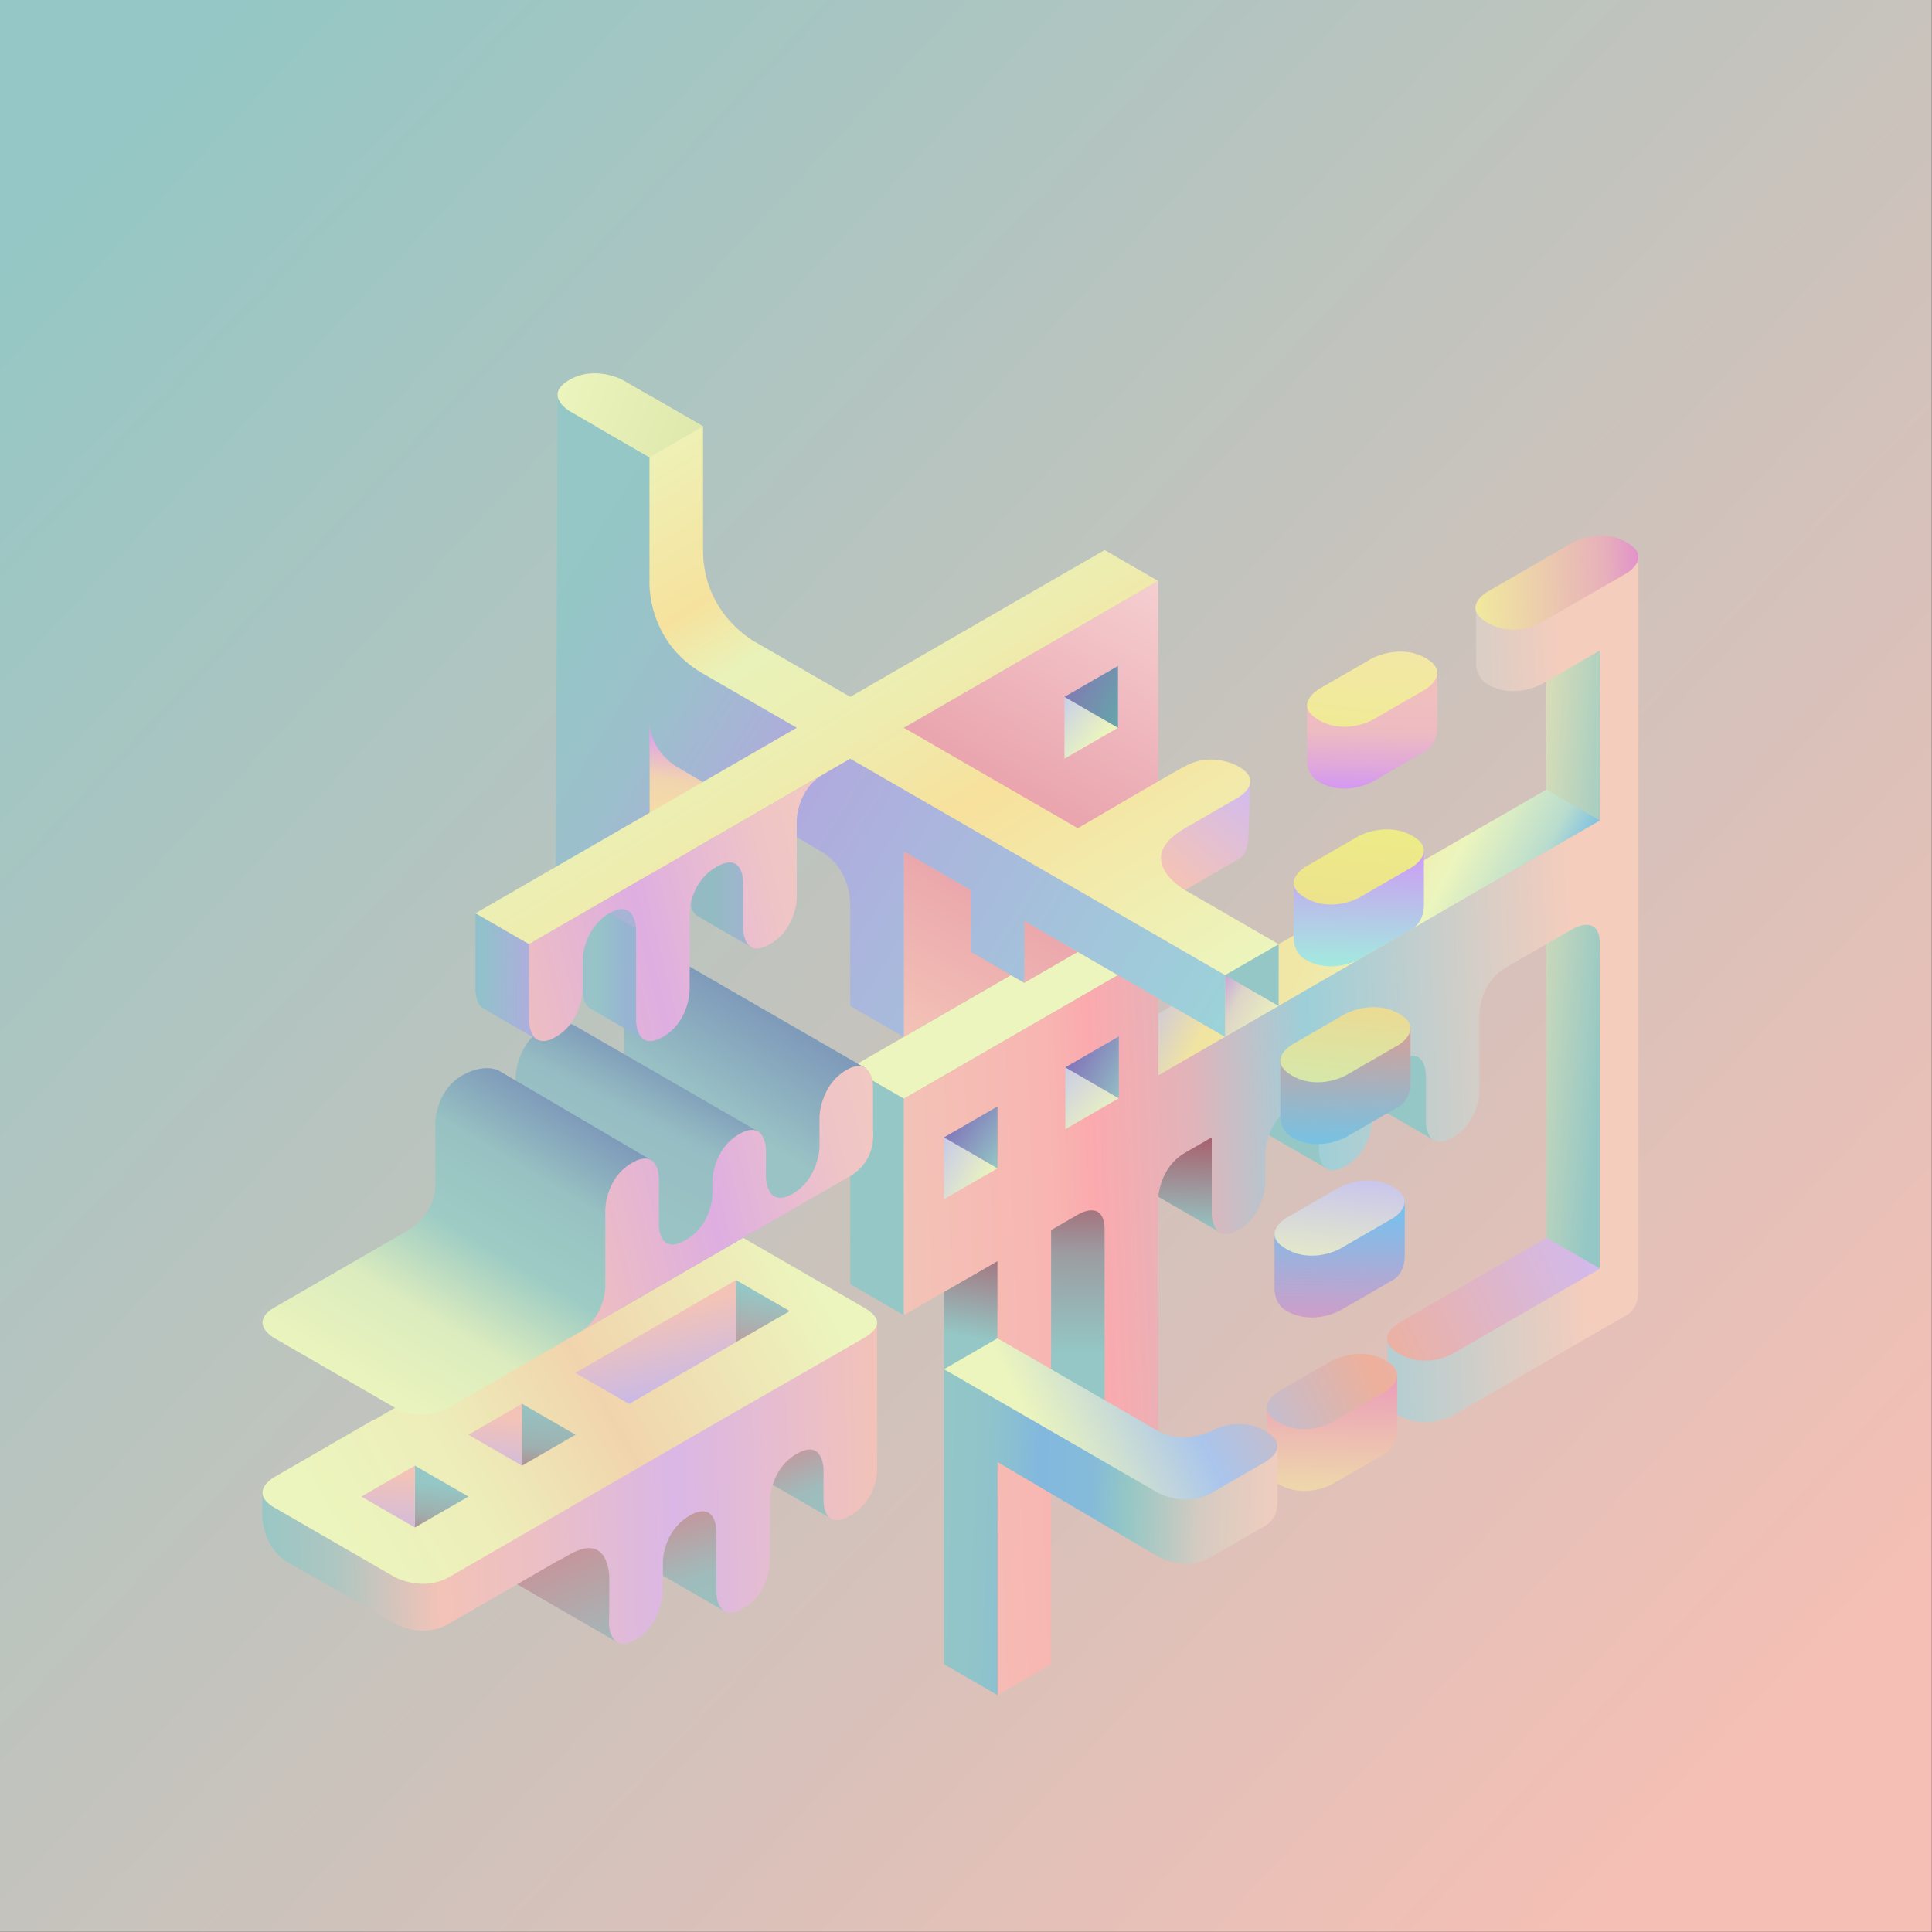 <?xml version="1.0" encoding="UTF-8" standalone="no"?>
<!DOCTYPE svg PUBLIC "-//W3C//DTD SVG 1.1//EN" "http://www.w3.org/Graphics/SVG/1.1/DTD/svg11.dtd">
<svg width="100%" height="100%" viewBox="0 0 1080 1080" version="1.1" xmlns="http://www.w3.org/2000/svg" xmlns:xlink="http://www.w3.org/1999/xlink" xml:space="preserve" xmlns:serif="http://www.serif.com/" style="fill-rule:evenodd;clip-rule:evenodd;stroke-linejoin:round;stroke-miterlimit:2;">
    <rect x="0" y="0" width="1080" height="1080" fill="#333333" stroke="none"/>
    <g transform="matrix(1,0,0,1,-2830.43,-2512.92)">
        <g id="x" transform="matrix(1.179,0,0,1.179,2562.34,2399.2)">
            <rect x="227.368" y="96.451" width="915.97" height="915.97" style="fill:none;"/>
            <clipPath id="_clip1">
                <rect x="227.368" y="96.451" width="915.97" height="915.97"/>
            </clipPath>
            <g clip-path="url(#_clip1)">
                <g transform="matrix(0.748,0,0,0.748,-793.664,-1591.52)">
                    <rect x="1337.79" y="2240.26" width="1267.61" height="1267.61" style="fill:url(#_Linear2);"/>
                </g>
                <g id="flow_x.svg" transform="matrix(0.586,0,0,0.586,680.155,588.013)">
                    <g transform="matrix(1,0,0,1,-605.5,-564)">
                        <rect id="wave" x="0" y="0" width="1210.78" height="1127.36" style="fill:none;"/>
                        <path d="M358.368,182.692L358.368,482.838L397.602,447.68L401.69,332.765L358.368,182.692Z" style="fill:url(#_Linear3);"/>
                        <path d="M418.491,1028.47L363.517,996.731L363.517,930.083L428.973,942.316L418.491,1028.47Z" style="fill:url(#_Linear4);"/>
                        <path d="M506.115,954.283L451.141,922.544L451.141,855.896L516.598,868.129L506.115,954.283Z" style="fill:url(#_Linear5);"/>
                        <path d="M1084.02,726.707L1084.02,176.439L1127.34,201.452L1127.34,751.719" style="fill:url(#_Linear6);"/>
                        <path d="M769.93,595.393L769.93,545.369L1084.02,364.03L1127.34,389.043L769.93,595.393Z" style="fill:url(#_Linear7);"/>
                        <path d="M821.524,723.23L760.209,687.83L782.907,650.431L828.008,628.924L821.524,723.23Z" style="fill:url(#_Linear8);"/>
                        <path d="M907.322,671.194L846.007,635.794L868.705,598.395L913.806,576.888L907.322,671.194Z" style="fill:rgb(148,199,197);"/>
                        <path d="M993.649,647.982L932.334,612.582L955.032,575.183L1000.13,553.676L993.649,647.982Z" style="fill:rgb(148,199,197);"/>
                        <path d="M879.589,439.617L879.589,483.619C879.589,483.619 878.849,495.698 889.062,501.595C910.237,513.82 932.271,501.66 932.271,501.66L975.706,476.582C975.706,476.582 984.953,471.964 984.953,456.909C984.953,435.212 984.953,410.638 984.953,412.962" style="fill:url(#_Linear9);"/>
                        <path d="M889.062,426.558C889.062,426.558 867.748,439.265 889.062,451.57C910.375,463.876 932.384,451.57 932.384,451.57L975.706,426.558C975.706,426.558 996.511,413.558 975.706,401.546C954.901,389.534 932.384,401.546 932.384,401.546L889.062,426.558Z" style="fill:url(#_Linear10);"/>
                        <path d="M564.149,614.152L520.827,589.14L694.116,489.091L737.438,514.103L564.149,614.152Z" style="fill:rgb(236,245,189);"/>
                        <path d="M726.608,895.539L683.285,870.526L683.285,676.682L769.93,676.682L769.93,870.526L726.608,895.539Z" style="fill:url(#_Linear11);"/>
                        <path d="M564.149,614.152L520.827,589.14L520.827,764.225L564.149,789.237L564.149,614.152Z" style="fill:rgb(148,199,197);"/>
                        <path d="M331.751,1053.5L245.232,1003.38L280.666,977.919L335.262,951.401L347.416,969.396L331.751,1053.5Z" style="fill:url(#_Linear12);"/>
                        <path d="M331.751,1053.5L245.232,1003.38L280.666,977.919L335.262,951.401L347.416,969.396L331.751,1053.5Z" style="fill:url(#_Linear13);"/>
                        <path d="M283.446,988.461L195.909,1039L195.784,1039.07C174.346,1051.35 152.587,1039 152.587,1039L88.649,1002.09C88.649,1002.09 87.31,1001.67 65.943,989.334C46.977,978.384 45.181,956.255 45.017,951.418L45.001,951.4L45.006,951.042C44.998,950.67 45.001,950.471 45.001,950.471L45.014,950.479L45.259,932.524L542.488,793.931L542.488,913.98C542.488,913.98 543.3,938.482 520.827,951.457C498.354,964.432 499.166,938.951 499.166,938.951L499.166,913.939C499.166,913.939 499.016,889.013 477.504,901.433C455.993,913.852 455.843,938.951 455.843,938.951L455.843,988.975C455.843,988.975 455.733,1014.05 434.182,1026.49C412.631,1038.94 412.521,1013.99 412.521,1013.99L412.521,963.963C412.521,963.963 412.59,938.911 390.86,951.457C369.13,964.003 369.199,988.975 369.199,988.975L369.199,1001.84L368.907,1014.18C368.907,1014.18 368.382,1039.49 347.246,1051.7C326.11,1063.9 325.585,1039.19 325.585,1039.19L325.876,1026.85L325.876,1001.73C325.866,999.516 325.194,964.716 293.385,983.081C289.646,985.24 286.349,987.016 283.446,988.461Z" style="fill:url(#_Linear14);"/>
                        <path d="M533.914,589.823L385.981,504.414C385.981,504.414 375.598,497.903 359.592,507.144C339.436,518.781 337.931,544.662 337.931,544.662L337.931,682.229L424.575,732.253L524.644,661.972L533.914,589.823Z" style="fill:url(#_Linear15);"/>
                        <path d="M136.102,873.716L390.454,726.472C390.454,726.472 412.996,714.475 434.182,726.707L477.504,751.719C477.538,751.738 527.591,780.608 531.657,782.984C541.708,788.855 550.201,797.143 531.657,807.849C509.562,820.606 503.706,823.986 503.706,823.986L433.907,863.967L324.884,926.912L196.372,1001.11C175.291,1013.28 152.587,1001.38 152.587,1001.38C152.587,1001.38 75.406,956.815 55.112,945.098C32.632,932.119 55.574,919.819 55.574,919.819L134.318,874.356C134.913,874.142 135.508,873.929 136.102,873.716Z" style="fill:url(#_Linear16);"/>
                        <path d="M446.007,640.532L298.074,555.122C298.074,555.122 287.691,548.611 271.685,557.852C251.53,569.489 250.024,595.37 250.024,595.37L250.024,732.937L336.669,782.961L444.975,720.431L446.007,640.532Z" style="fill:url(#_Linear17);"/>
                        <path d="M195.871,864.251C195.871,864.251 174.47,876.907 152.549,864.251C130.628,851.595 55.074,807.973 55.074,807.973C55.074,807.973 32.991,795.711 55.074,782.961C77.156,770.212 163.38,720.431 163.38,720.431C163.38,720.431 185.041,708.574 185.041,682.913L185.041,632.888C185.041,632.888 185.691,607.501 206.702,595.37C224.016,585.374 235.827,591.061 235.827,591.061L359.979,663.969L354.89,772.441L195.871,864.251Z" style="fill:url(#_Linear18);"/>
                        <path d="M890.424,295.8L890.424,339.802C890.424,339.802 889.684,351.881 899.897,357.777C921.072,370.003 943.106,357.843 943.106,357.843L986.542,332.765C986.542,332.765 995.788,328.147 995.788,313.092C995.788,291.395 995.788,266.821 995.788,269.145" style="fill:url(#_Linear19);"/>
                        <path d="M769.93,195.199L769.93,445.32L553.266,320.229L769.93,195.199Z" style="fill:url(#_Linear20);"/>
                        <path d="M844.372,356.625C844.372,356.625 843.37,396.671 843.039,399.987C842.736,403.027 843.756,415.203 834.913,420.308C813.389,432.735 791.591,445.32 791.591,445.32L748.269,420.308L834.913,357.777L844.372,356.625Z" style="fill:url(#_Linear21);"/>
                        <path d="M564.149,564.128L650.794,514.103L661.624,520.356L704.947,495.344L564.149,414.055L564.149,564.128Z" style="fill:url(#_Linear22);"/>
                        <path d="M222.881,540.413C217.732,536.085 217.571,526.609 217.571,526.609L217.571,464.079L260.893,489.091L260.893,516.999L288.278,523.305L268.039,566.485C267.008,566.117 223.664,541.071 222.881,540.413Z" style="fill:url(#_Linear23);"/>
                        <path d="M396.17,465.694C391.021,461.366 390.86,451.891 390.86,451.891L390.86,389.36L434.182,414.372L434.182,442.28L461.567,448.586L441.329,491.767C440.298,491.398 396.953,466.353 396.17,465.694Z" style="fill:url(#_Linear24);"/>
                        <path d="M309.419,540.413C304.271,536.085 304.109,526.609 304.109,526.609L304.109,464.079L340.685,443.023L358.368,507.85L374.817,523.305L354.578,566.485C353.547,566.117 310.203,541.071 309.42,540.413L309.419,540.413Z" style="fill:url(#_Linear25);"/>
                        <path d="M867.405,539.116L824.083,564.128L824.083,514.103L867.405,489.091L867.405,539.116Z" style="fill:url(#_Linear26);"/>
                        <path d="M899.897,282.741C899.897,282.741 878.583,295.448 899.897,307.753C921.21,320.058 943.219,307.753 943.219,307.753L986.542,282.741C986.542,282.741 1007.35,269.741 986.542,257.729C965.736,245.717 943.219,257.729 943.219,257.729L899.897,282.741Z" style="fill:url(#_Linear27);"/>
                        <path d="M864.082,723.703L864.082,767.706C864.082,767.706 863.342,779.785 873.554,785.681C894.73,797.907 916.764,785.746 916.764,785.746L960.199,760.669C960.199,760.669 969.446,756.051 969.446,740.996C969.446,719.299 969.446,694.724 969.446,697.048" style="fill:url(#_Linear28);"/>
                        <path d="M873.554,710.645C873.554,710.645 852.241,723.352 873.554,735.657C894.868,747.962 916.877,735.657 916.877,735.657L960.199,710.645C960.199,710.645 981.004,697.645 960.199,685.633C939.394,673.621 916.877,685.633 916.877,685.633L873.554,710.645Z" style="fill:url(#_Linear29);"/>
                        <path d="M639.963,820.502L596.641,833.008L596.641,770.478L639.963,745.466L639.963,820.502Z" style="fill:url(#_Linear30);"/>
                        <path d="M638.611,871.307L639.963,1096.7L683.285,1071.69L683.285,845.514L638.611,871.307Z" style="fill:url(#_Linear31);"/>
                        <path d="M813.283,645.399L791.591,657.923C770.396,670.161 769.93,695.419 769.93,695.441L769.93,889.298L726.608,895.539L726.608,745.466C726.608,745.466 726.608,746.455 726.608,720.454C726.608,697.204 709.289,705.533 705.623,707.557L683.285,720.454L683.285,838.498L639.963,820.502L639.963,745.466L564.149,789.237L564.149,614.152L737.438,514.103L769.93,532.862L769.93,595.393L1127.34,389.043L1127.34,251.476L1079.74,278.955C1079.74,278.955 1057.71,291.115 1036.53,278.89C1026.32,272.994 1027.06,260.915 1027.06,260.915L1027.06,216.912L1127.34,191.227L1127.34,176.44L1158.54,175.475L1158.54,711.133C1158.54,711.089 1158.54,711.045 1158.54,711.002C1158.55,710.175 1158.55,710.26 1158.55,710.788C1158.55,710.858 1158.54,710.93 1158.54,711.002L1158.54,711.279L1158.54,712.437L1158.54,769.73C1158.54,769.73 1159.22,782.672 1149.72,788.798C1149.27,789.101 1149,789.239 1149,789.24L1127.34,801.743L1008.2,870.526C1008.2,870.526 986.169,882.687 964.993,870.461C954.781,864.565 955.521,852.486 955.521,852.486L955.521,808.483L1127.34,751.719L1127.34,489.091C1127.34,464.026 1105.68,476.585 1105.68,476.585L1073.22,495.327C1073.22,495.327 1073.18,495.349 1051.56,507.833C1029.93,520.317 1029.89,545.351 1029.89,545.351L1029.89,607.881C1029.89,607.881 1029.86,632.913 1008.23,645.399C986.606,657.886 986.572,632.893 986.572,632.893L986.572,595.375C986.572,595.375 986.915,570.165 964.911,582.869C942.907,595.573 943.25,620.387 943.25,620.387L943.25,631.125C943.25,631.125 942.877,656.353 921.589,668.643C900.301,680.934 899.927,656.137 899.927,656.137L899.927,632.893C899.927,632.893 899.222,608.288 878.266,620.387C857.31,632.486 856.605,657.906 856.605,657.906L856.605,682.918C856.605,682.918 855.867,708.356 834.944,720.436C814.021,732.516 813.283,707.93 813.283,707.93L813.283,645.399Z" style="fill:url(#_Linear32);"/>
                        <path d="M868.763,583.439L868.763,627.442C868.763,627.442 868.023,639.521 878.236,645.417C899.411,657.643 921.445,645.482 921.445,645.482L964.88,620.405C964.88,620.405 974.127,615.787 974.127,600.731C974.127,579.035 974.127,554.46 974.127,556.784" style="fill:url(#_Linear33);"/>
                        <path d="M878.236,570.381C878.236,570.381 856.922,583.088 878.236,595.393C899.549,607.698 921.558,595.393 921.558,595.393L964.88,570.381C964.88,570.381 985.686,557.381 964.88,545.369C944.075,533.357 921.558,545.369 921.558,545.369L878.236,570.381Z" style="fill:url(#_Linear34);"/>
                        <path d="M694.116,288.994L737.438,314.006L694.116,339.018L694.116,288.994Z" style="fill:url(#_Linear35);"/>
                        <path d="M737.438,263.982L737.438,314.006L694.116,288.994L737.438,263.982Z" style="fill:url(#_Linear36);"/>
                        <path d="M694.792,588.75L738.114,613.762L694.792,638.774L694.792,588.75Z" style="fill:url(#_Linear37);"/>
                        <path d="M596.641,645.417L639.963,670.429L596.641,695.441L596.641,645.417Z" style="fill:url(#_Linear38);"/>
                        <path d="M738.114,563.737L738.114,613.762L694.792,588.75L738.114,563.737Z" style="fill:url(#_Linear39);"/>
                        <path d="M867.405,489.091L867.405,539.116L824.083,514.103L867.405,489.091Z" style="fill:rgb(148,199,197);"/>
                        <path d="M639.963,620.405L639.963,670.429L596.641,645.417L639.963,620.405Z" style="fill:url(#_Linear40);"/>
                        <path d="M168.566,961.041L168.566,911.017L211.888,936.029L168.566,961.041Z" style="fill:url(#_Linear41);"/>
                        <path d="M168.566,911.017L125.244,936.029L168.566,961.041L168.566,911.017Z" style="fill:url(#_Linear42);"/>
                        <path d="M255.211,911.017L255.211,860.993L298.533,886.005L255.211,911.017Z" style="fill:url(#_Linear43);"/>
                        <path d="M255.211,860.993L211.888,886.005L255.211,911.017L255.211,860.993Z" style="fill:url(#_Linear44);"/>
                        <path d="M428.5,760.944L298.533,835.981L341.855,860.993L428.973,810.695L428.5,760.944Z" style="fill:url(#_Linear45);"/>
                        <path d="M428.5,760.944L298.533,835.981L341.855,860.993L428.973,810.695L428.5,760.944Z" style="fill:url(#_Linear46);"/>
                        <path d="M428.5,810.969L428.5,760.944L471.822,785.956L428.5,810.969Z" style="fill:url(#_Linear47);"/>
                        <path d="M964.88,795.49C964.88,795.49 943.011,807.876 964.88,820.502C986.75,833.129 1008.2,820.502 1008.2,820.502L1127.34,751.719L1084.02,726.707L964.88,795.49Z" style="fill:url(#_Linear48);"/>
                        <path d="M1076.98,180.501L1105.68,163.933C1105.68,163.933 1127.55,151.548 1149,163.933C1170.45,176.319 1149,188.946 1149,188.946L1118.2,206.726L1079.66,228.976C1079.66,228.976 1058.21,241.602 1036.34,228.976C1014.47,216.349 1036.34,203.964 1036.34,203.964L1076.98,180.501Z" style="fill:url(#_Linear49);"/>
                        <path d="M380.014,345.262C379.359,344.887 358.451,332.71 358.368,307.901L358.368,307.753L358.368,482.838L315.046,457.826L304.215,451.573C304.215,451.573 282.554,439.411 282.554,426.561C282.554,413.71 283.976,70.282 283.976,70.282L283.976,44.446L380.029,82.644L380.029,225.662L507.443,331.291L824.083,514.103L824.083,564.128L661.624,470.332L661.624,520.356L618.302,495.344L618.302,445.32L564.149,414.055L564.149,564.128L520.827,539.116L520.827,459.344C520.827,431.708 505.663,419.302 498.16,414.635L380.029,345.271L380.014,345.262Z" style="fill:url(#_Linear50);"/>
                        <path d="M217.571,464.079L260.893,489.091L520.827,339.018L824.083,514.103L867.405,489.091L791.591,445.32C791.591,445.32 747.939,420.498 791.591,395.296C791.773,395.19 824.67,376.198 833.009,371.383C834.22,370.684 834.913,370.284 834.913,370.284C834.913,370.284 856.562,357.77 834.913,345.271C835.159,345.413 813.572,332.58 791.591,345.271C791.591,344.431 704.947,395.296 704.947,395.296L564.149,314.006L769.93,195.199L726.608,170.186L520.827,288.994L445.013,245.223C445.013,245.223 401.69,223.221 401.69,170.186L401.69,70.138L358.368,45.126C358.368,45.126 312.528,39.441 315.046,70.138C315.005,70.161 358.368,95.15 358.368,95.15L358.368,195.199C358.368,195.199 355.414,243.517 401.69,270.235C444.397,294.892 477.504,314.006 477.504,314.006L461.548,323.219L217.571,464.079Z" style="fill:url(#_Linear51);"/>
                        <path d="M401.69,70.138L336.707,32.62C336.707,32.62 314.555,20.397 293.385,32.62C272.215,44.842 293.385,57.632 293.385,57.632L358.368,95.15L401.69,70.138Z" style="fill:url(#_Linear52);"/>
                        <path d="M260.893,489.091L260.893,551.622C260.893,551.622 261.631,576.208 282.554,564.128C303.477,552.048 304.215,526.609 304.215,526.609L304.215,501.597C304.215,501.597 304.92,476.178 325.876,464.079C346.832,451.98 347.537,476.585 347.537,476.585L347.537,551.622C347.537,551.622 347.911,576.418 369.199,564.128C390.487,551.837 390.86,526.609 390.86,526.609L390.86,464.079C390.86,464.079 390.517,439.265 412.521,426.561C434.525,413.857 434.182,439.067 434.182,439.067L434.182,476.585C434.182,476.585 434.216,501.578 455.843,489.091C477.47,476.605 477.504,451.573 477.504,451.573L477.504,389.043C477.504,389.043 477.543,364.008 499.166,351.524C520.789,339.04 520.827,339.018 520.827,339.018L260.893,489.091Z" style="fill:url(#_Linear53);"/>
                        <path d="M488.374,695.374L279.314,816.075C279.314,816.075 279.352,816.053 300.975,803.569C322.598,791.085 322.636,766.051 322.636,766.051L322.636,703.521C322.636,703.521 322.67,678.489 344.297,666.002C365.924,653.516 365.958,678.508 365.958,678.508L365.958,716.027C365.958,716.027 365.615,741.237 387.619,728.533C409.624,715.829 409.281,691.014 409.281,691.014L409.281,680.277C409.281,680.277 409.654,655.049 430.942,642.759C452.23,630.468 452.603,655.265 452.603,655.265L452.603,678.508C452.603,678.508 453.308,703.113 474.264,691.014C495.22,678.916 495.925,653.496 495.925,653.496L495.925,628.484C495.925,628.484 496.663,603.046 517.586,590.966C538.509,578.886 539.248,603.472 539.248,603.472L539.248,624.457L538.989,625.122L539.248,624.787L539.248,641.035C539.248,641.035 542.142,664.376 520.827,676.682C499.512,688.988 488.335,695.441 488.335,695.441L488.374,695.374Z" style="fill:url(#_Linear54);"/>
                        <path d="M857.933,864.038L857.933,908.041C857.933,908.041 857.193,920.12 867.405,926.016C888.581,938.242 910.615,926.081 910.615,926.081L954.05,901.004C954.05,901.004 963.297,896.386 963.297,881.331C963.297,859.634 963.297,835.059 963.297,837.383" style="fill:url(#_Linear55);"/>
                        <path d="M867.405,850.98C867.405,850.98 846.092,863.687 867.405,875.992C888.719,888.297 910.727,875.992 910.727,875.992L954.05,850.98C954.05,850.98 974.855,837.98 954.05,825.968C933.244,813.956 910.727,825.968 910.727,825.968L867.405,850.98Z" style="fill:url(#_Linear56);"/>
                        <path d="M596.641,833.008L807.837,931.5L866.513,895.722L866.513,940.356C866.513,954.877 856.575,959.638 856.575,959.638C856.575,959.638 835.029,972.078 813.252,984.651C791.476,997.223 769.93,984.651 769.93,984.651L639.963,908.117L639.963,1096.7L596.641,1071.69L596.641,833.008Z" style="fill:url(#_Linear57);"/>
                        <path d="M639.963,807.996L596.641,833.008L769.93,933.057C769.93,933.057 792.19,945.217 813.252,933.057C834.315,920.896 834.913,920.551 834.913,920.551L856.575,908.045C856.575,908.045 878.936,895.943 856.575,883.033C834.213,870.122 813.252,883.033 813.252,883.033C813.252,883.033 789.906,894.566 769.93,883.033C749.954,871.499 639.963,807.996 639.963,807.996Z" style="fill:url(#_Linear58);"/>
                    </g>
                </g>
            </g>
        </g>
    </g>
    <defs>
        <linearGradient id="_Linear2" x1="0" y1="0" x2="1" y2="0" gradientUnits="userSpaceOnUse" gradientTransform="matrix(1078.69,1004.61,-1004.61,1078.69,1401.62,2367.83)"><stop offset="0" style="stop-color:rgb(148,199,197);stop-opacity:1"/><stop offset="1" style="stop-color:rgb(245,191,181);stop-opacity:1"/></linearGradient>
        <linearGradient id="_Linear3" x1="0" y1="0" x2="1" y2="0" gradientUnits="userSpaceOnUse" gradientTransform="matrix(10.831,-81.29,81.29,10.831,369.199,401.549)"><stop offset="0" style="stop-color:rgb(246,226,159);stop-opacity:1"/><stop offset="0.56" style="stop-color:rgb(241,212,175);stop-opacity:1"/><stop offset="1" style="stop-color:rgb(223,159,238);stop-opacity:1"/></linearGradient>
        <linearGradient id="_Linear4" x1="0" y1="0" x2="1" y2="0" gradientUnits="userSpaceOnUse" gradientTransform="matrix(-37.64,-115.835,115.835,-37.64,363.517,1080.16)"><stop offset="0" style="stop-color:rgb(148,199,197);stop-opacity:1"/><stop offset="0.53" style="stop-color:rgb(160,187,187);stop-opacity:1"/><stop offset="1" style="stop-color:rgb(199,148,154);stop-opacity:1"/></linearGradient>
        <linearGradient id="_Linear5" x1="0" y1="0" x2="1" y2="0" gradientUnits="userSpaceOnUse" gradientTransform="matrix(-32.492,-81.29,81.29,-32.492,358.368,1033.11)"><stop offset="0" style="stop-color:rgb(148,199,197);stop-opacity:1"/><stop offset="0.53" style="stop-color:rgb(160,187,187);stop-opacity:1"/><stop offset="1" style="stop-color:rgb(199,148,154);stop-opacity:1"/></linearGradient>
        <linearGradient id="_Linear6" x1="0" y1="0" x2="1" y2="0" gradientUnits="userSpaceOnUse" gradientTransform="matrix(-75.819,-6.256,6.256,-75.819,1149,351.524)"><stop offset="0" style="stop-color:rgb(148,199,197);stop-opacity:1"/><stop offset="1" style="stop-color:rgb(222,223,182);stop-opacity:1"/></linearGradient>
        <linearGradient id="_Linear7" x1="0" y1="0" x2="1" y2="0" gradientUnits="userSpaceOnUse" gradientTransform="matrix(270.764,143.82,-143.82,270.764,834.913,370.284)"><stop offset="0" style="stop-color:rgb(192,189,245);stop-opacity:1"/><stop offset="0.21" style="stop-color:rgb(241,228,161);stop-opacity:1"/><stop offset="0.39" style="stop-color:rgb(240,232,168);stop-opacity:1"/><stop offset="0.58" style="stop-color:rgb(236,245,189);stop-opacity:1"/><stop offset="0.78" style="stop-color:rgb(185,220,206);stop-opacity:1"/><stop offset="1" style="stop-color:rgb(43,153,254);stop-opacity:1"/></linearGradient>
        <linearGradient id="_Linear8" x1="0" y1="0" x2="1" y2="0" gradientUnits="userSpaceOnUse" gradientTransform="matrix(2.898,-110.882,110.882,2.898,794.109,721.907)"><stop offset="0" style="stop-color:rgb(148,199,197);stop-opacity:1"/><stop offset="1" style="stop-color:rgb(177,50,70);stop-opacity:1"/></linearGradient>
        <linearGradient id="_Linear9" x1="0" y1="0" x2="1" y2="0" gradientUnits="userSpaceOnUse" gradientTransform="matrix(-16.369,691.032,-691.032,-16.369,948.634,248.349)"><stop offset="0" style="stop-color:rgb(243,195,183);stop-opacity:1"/><stop offset="0.23" style="stop-color:rgb(209,149,245);stop-opacity:1"/><stop offset="0.4" style="stop-color:rgb(154,249,219);stop-opacity:1"/><stop offset="0.62" style="stop-color:rgb(93,203,248);stop-opacity:1"/><stop offset="0.83" style="stop-color:rgb(235,146,188);stop-opacity:1"/><stop offset="1" style="stop-color:rgb(238,221,170);stop-opacity:1"/></linearGradient>
        <linearGradient id="_Linear10" x1="0" y1="0" x2="1" y2="0" gradientUnits="userSpaceOnUse" gradientTransform="matrix(-54.153,519.002,-519.002,-54.153,943.219,245.223)"><stop offset="0" style="stop-color:rgb(243,231,167);stop-opacity:1"/><stop offset="0.26" style="stop-color:rgb(237,237,135);stop-opacity:1"/><stop offset="0.55" style="stop-color:rgb(237,217,146);stop-opacity:1"/><stop offset="0.8" style="stop-color:rgb(194,245,189);stop-opacity:1"/><stop offset="1" style="stop-color:rgb(236,245,189);stop-opacity:1"/></linearGradient>
        <linearGradient id="_Linear11" x1="0" y1="0" x2="1" y2="0" gradientUnits="userSpaceOnUse" gradientTransform="matrix(0.866,-175.585,175.585,0.866,769.93,820.502)"><stop offset="0" style="stop-color:rgb(148,199,197);stop-opacity:1"/><stop offset="0.46" style="stop-color:rgb(156,156,161);stop-opacity:1"/><stop offset="1" style="stop-color:rgb(177,50,70);stop-opacity:1"/></linearGradient>
        <linearGradient id="_Linear12" x1="0" y1="0" x2="1" y2="0" gradientUnits="userSpaceOnUse" gradientTransform="matrix(-75.814,-181.338,181.338,-75.814,407.26,1141.55)"><stop offset="0" style="stop-color:rgb(148,199,197);stop-opacity:1"/><stop offset="0.53" style="stop-color:rgb(160,187,187);stop-opacity:1"/><stop offset="1" style="stop-color:rgb(199,148,154);stop-opacity:1"/></linearGradient>
        <linearGradient id="_Linear13" x1="0" y1="0" x2="1" y2="0" gradientUnits="userSpaceOnUse" gradientTransform="matrix(-75.814,-181.338,181.338,-75.814,407.26,1141.55)"><stop offset="0" style="stop-color:rgb(148,199,197);stop-opacity:1"/><stop offset="0.53" style="stop-color:rgb(160,187,187);stop-opacity:1"/><stop offset="1" style="stop-color:rgb(199,148,154);stop-opacity:1"/></linearGradient>
        <linearGradient id="_Linear14" x1="0" y1="0" x2="1" y2="0" gradientUnits="userSpaceOnUse" gradientTransform="matrix(519.868,-12.506,12.506,519.868,33.45,1070.62)"><stop offset="0" style="stop-color:rgb(148,199,197);stop-opacity:1"/><stop offset="0.14" style="stop-color:rgb(175,198,193);stop-opacity:1"/><stop offset="0.3" style="stop-color:rgb(243,195,183);stop-opacity:1"/><stop offset="0.46" style="stop-color:rgb(235,191,197);stop-opacity:1"/><stop offset="0.67" style="stop-color:rgb(218,183,230);stop-opacity:1"/><stop offset="1" style="stop-color:rgb(243,195,183);stop-opacity:1"/></linearGradient>
        <linearGradient id="_Linear15" x1="0" y1="0" x2="1" y2="0" gradientUnits="userSpaceOnUse" gradientTransform="matrix(46.717,-76.996,76.996,46.717,412.521,626.658)"><stop offset="0" style="stop-color:rgb(154,195,197);stop-opacity:1"/><stop offset="1" style="stop-color:rgb(127,155,186);stop-opacity:1"/></linearGradient>
        <linearGradient id="_Linear16" x1="0" y1="0" x2="1" y2="0" gradientUnits="userSpaceOnUse" gradientTransform="matrix(378.678,-218.63,218.63,378.678,109.667,976.596)"><stop offset="0" style="stop-color:rgb(236,245,189);stop-opacity:1"/><stop offset="0.27" style="stop-color:rgb(237,237,185);stop-opacity:1"/><stop offset="0.55" style="stop-color:rgb(241,212,173);stop-opacity:1"/><stop offset="1" style="stop-color:rgb(236,245,189);stop-opacity:1"/></linearGradient>
        <linearGradient id="_Linear17" x1="0" y1="0" x2="1" y2="0" gradientUnits="userSpaceOnUse" gradientTransform="matrix(46.45,-89.88,89.88,46.45,298.761,673.533)"><stop offset="0" style="stop-color:rgb(154,195,197);stop-opacity:1"/><stop offset="0.62" style="stop-color:rgb(150,189,195);stop-opacity:1"/><stop offset="0.82" style="stop-color:rgb(140,175,191);stop-opacity:1"/><stop offset="1" style="stop-color:rgb(130,160,187);stop-opacity:1"/></linearGradient>
        <linearGradient id="_Linear18" x1="0" y1="0" x2="1" y2="0" gradientUnits="userSpaceOnUse" gradientTransform="matrix(150.157,-249.272,249.272,150.157,118.201,859.114)"><stop offset="0" style="stop-color:rgb(236,245,189);stop-opacity:1"/><stop offset="0.31" style="stop-color:rgb(220,236,190);stop-opacity:1"/><stop offset="0.56" style="stop-color:rgb(158,204,196);stop-opacity:1"/><stop offset="0.8" style="stop-color:rgb(151,193,194);stop-opacity:1"/><stop offset="1" style="stop-color:rgb(127,155,186);stop-opacity:1"/></linearGradient>
        <linearGradient id="_Linear19" x1="0" y1="0" x2="1" y2="0" gradientUnits="userSpaceOnUse" gradientTransform="matrix(-16.369,691.032,-691.032,-16.369,948.634,248.349)"><stop offset="0" style="stop-color:rgb(243,195,183);stop-opacity:1"/><stop offset="0.1" style="stop-color:rgb(237,187,194);stop-opacity:1"/><stop offset="0.14" style="stop-color:rgb(224,168,219);stop-opacity:1"/><stop offset="0.17" style="stop-color:rgb(210,149,245);stop-opacity:1"/><stop offset="0.4" style="stop-color:rgb(246,149,125);stop-opacity:1"/><stop offset="0.62" style="stop-color:rgb(93,203,248);stop-opacity:1"/><stop offset="0.83" style="stop-color:rgb(235,146,188);stop-opacity:1"/><stop offset="1" style="stop-color:rgb(238,221,170);stop-opacity:1"/></linearGradient>
        <linearGradient id="_Linear20" x1="0" y1="0" x2="1" y2="0" gradientUnits="userSpaceOnUse" gradientTransform="matrix(-205.728,368.96,-368.96,-205.728,769.877,195.168)"><stop offset="0" style="stop-color:rgb(245,207,209);stop-opacity:1"/><stop offset="0.57" style="stop-color:rgb(232,157,168);stop-opacity:1"/><stop offset="1" style="stop-color:rgb(243,195,183);stop-opacity:1"/></linearGradient>
        <linearGradient id="_Linear21" x1="0" y1="0" x2="1" y2="0" gradientUnits="userSpaceOnUse" gradientTransform="matrix(64.984,-75.036,75.036,64.984,802.422,451.573)"><stop offset="0" style="stop-color:rgb(243,195,183);stop-opacity:1"/><stop offset="1" style="stop-color:rgb(208,187,241);stop-opacity:1"/></linearGradient>
        <linearGradient id="_Linear22" x1="0" y1="0" x2="1" y2="0" gradientUnits="userSpaceOnUse" gradientTransform="matrix(-205.728,368.96,-368.96,-205.728,769.877,195.168)"><stop offset="0" style="stop-color:rgb(245,207,209);stop-opacity:1"/><stop offset="0.57" style="stop-color:rgb(232,157,168);stop-opacity:1"/><stop offset="1" style="stop-color:rgb(243,195,183);stop-opacity:1"/></linearGradient>
        <linearGradient id="_Linear23" x1="0" y1="0" x2="1" y2="0" gradientUnits="userSpaceOnUse" gradientTransform="matrix(313.606,1.318,-1.318,313.606,180.77,447.807)"><stop offset="0" style="stop-color:rgb(135,199,196);stop-opacity:1"/><stop offset="0.13" style="stop-color:rgb(145,193,202);stop-opacity:1"/><stop offset="0.26" style="stop-color:rgb(174,174,221);stop-opacity:1"/><stop offset="0.39" style="stop-color:rgb(165,178,212);stop-opacity:1"/><stop offset="0.46" style="stop-color:rgb(154,184,201);stop-opacity:1"/><stop offset="0.68" style="stop-color:rgb(147,187,194);stop-opacity:1"/><stop offset="0.74" style="stop-color:rgb(158,182,205);stop-opacity:1"/><stop offset="0.82" style="stop-color:rgb(169,177,216);stop-opacity:1"/><stop offset="1" style="stop-color:rgb(174,174,221);stop-opacity:1"/></linearGradient>
        <linearGradient id="_Linear24" x1="0" y1="0" x2="1" y2="0" gradientUnits="userSpaceOnUse" gradientTransform="matrix(313.606,1.318,-1.318,313.606,180.77,447.807)"><stop offset="0" style="stop-color:rgb(112,181,178);stop-opacity:1"/><stop offset="0.13" style="stop-color:rgb(128,179,189);stop-opacity:1"/><stop offset="0.26" style="stop-color:rgb(174,174,221);stop-opacity:1"/><stop offset="0.4" style="stop-color:rgb(165,178,212);stop-opacity:1"/><stop offset="0.43" style="stop-color:rgb(159,181,206);stop-opacity:1"/><stop offset="0.73" style="stop-color:rgb(147,187,194);stop-opacity:1"/><stop offset="0.86" style="stop-color:rgb(168,177,215);stop-opacity:1"/><stop offset="1" style="stop-color:rgb(174,174,221);stop-opacity:1"/></linearGradient>
        <linearGradient id="_Linear25" x1="0" y1="0" x2="1" y2="0" gradientUnits="userSpaceOnUse" gradientTransform="matrix(313.606,1.318,-1.318,313.606,180.77,447.807)"><stop offset="0" style="stop-color:rgb(151,196,199);stop-opacity:1"/><stop offset="0.12" style="stop-color:rgb(158,189,206);stop-opacity:1"/><stop offset="0.26" style="stop-color:rgb(174,174,221);stop-opacity:1"/><stop offset="0.29" style="stop-color:rgb(164,183,212);stop-opacity:1"/><stop offset="0.43" style="stop-color:rgb(151,196,199);stop-opacity:1"/><stop offset="0.51" style="stop-color:rgb(151,180,211);stop-opacity:1"/><stop offset="0.64" style="stop-color:rgb(150,181,208);stop-opacity:1"/><stop offset="0.72" style="stop-color:rgb(147,187,194);stop-opacity:1"/><stop offset="0.77" style="stop-color:rgb(159,181,206);stop-opacity:1"/><stop offset="1" style="stop-color:rgb(174,174,221);stop-opacity:1"/></linearGradient>
        <linearGradient id="_Linear26" x1="0" y1="0" x2="1" y2="0" gradientUnits="userSpaceOnUse" gradientTransform="matrix(-64.984,-37.518,37.518,-64.984,867.405,551.622)"><stop offset="0" style="stop-color:rgb(236,244,188);stop-opacity:1"/><stop offset="0.5" style="stop-color:rgb(221,213,200);stop-opacity:1"/><stop offset="1" style="stop-color:rgb(176,120,236);stop-opacity:1"/></linearGradient>
        <linearGradient id="_Linear27" x1="0" y1="0" x2="1" y2="0" gradientUnits="userSpaceOnUse" gradientTransform="matrix(-54.153,519.002,-519.002,-54.153,943.219,245.223)"><stop offset="0" style="stop-color:rgb(243,231,167);stop-opacity:1"/><stop offset="0.26" style="stop-color:rgb(237,237,135);stop-opacity:1"/><stop offset="0.55" style="stop-color:rgb(237,217,146);stop-opacity:1"/><stop offset="0.8" style="stop-color:rgb(194,245,189);stop-opacity:1"/><stop offset="1" style="stop-color:rgb(236,245,189);stop-opacity:1"/></linearGradient>
        <linearGradient id="_Linear28" x1="0" y1="0" x2="1" y2="0" gradientUnits="userSpaceOnUse" gradientTransform="matrix(-16.369,691.032,-691.032,-16.369,948.634,248.349)"><stop offset="0" style="stop-color:rgb(243,195,183);stop-opacity:1"/><stop offset="0.23" style="stop-color:rgb(245,168,149);stop-opacity:1"/><stop offset="0.4" style="stop-color:rgb(246,149,125);stop-opacity:1"/><stop offset="0.62" style="stop-color:rgb(93,203,248);stop-opacity:1"/><stop offset="0.83" style="stop-color:rgb(235,146,188);stop-opacity:1"/><stop offset="1" style="stop-color:rgb(238,221,170);stop-opacity:1"/></linearGradient>
        <linearGradient id="_Linear29" x1="0" y1="0" x2="1" y2="0" gradientUnits="userSpaceOnUse" gradientTransform="matrix(-54.153,519.002,-519.002,-54.153,943.219,245.223)"><stop offset="0" style="stop-color:rgb(243,231,167);stop-opacity:1"/><stop offset="0.26" style="stop-color:rgb(237,237,135);stop-opacity:1"/><stop offset="0.55" style="stop-color:rgb(237,217,146);stop-opacity:1"/><stop offset="0.8" style="stop-color:rgb(196,189,245);stop-opacity:1"/><stop offset="1" style="stop-color:rgb(236,245,189);stop-opacity:1"/></linearGradient>
        <linearGradient id="_Linear30" x1="0" y1="0" x2="1" y2="0" gradientUnits="userSpaceOnUse" gradientTransform="matrix(20.535,-119.458,119.458,20.535,662.75,814.899)"><stop offset="0" style="stop-color:rgb(148,199,197);stop-opacity:1"/><stop offset="1" style="stop-color:rgb(177,50,70);stop-opacity:1"/></linearGradient>
        <linearGradient id="_Linear31" x1="0" y1="0" x2="1" y2="0" gradientUnits="userSpaceOnUse" gradientTransform="matrix(552.359,-18.759,18.759,552.359,564.149,764.225)"><stop offset="0" style="stop-color:rgb(243,195,183);stop-opacity:1"/><stop offset="0.23" style="stop-color:rgb(248,180,177);stop-opacity:1"/><stop offset="0.28" style="stop-color:rgb(251,170,174);stop-opacity:1"/><stop offset="0.41" style="stop-color:rgb(225,180,186);stop-opacity:1"/><stop offset="0.57" style="stop-color:rgb(157,207,217);stop-opacity:1"/><stop offset="0.8" style="stop-color:rgb(219,206,197);stop-opacity:1"/><stop offset="1" style="stop-color:rgb(245,205,189);stop-opacity:1"/></linearGradient>
        <linearGradient id="_Linear32" x1="0" y1="0" x2="1" y2="0" gradientUnits="userSpaceOnUse" gradientTransform="matrix(552.359,-18.759,18.759,552.359,564.149,764.225)"><stop offset="0" style="stop-color:rgb(243,195,183);stop-opacity:1"/><stop offset="0.23" style="stop-color:rgb(248,180,177);stop-opacity:1"/><stop offset="0.28" style="stop-color:rgb(251,170,174);stop-opacity:1"/><stop offset="0.43" style="stop-color:rgb(225,180,186);stop-opacity:1"/><stop offset="0.6" style="stop-color:rgb(157,207,217);stop-opacity:1"/><stop offset="1" style="stop-color:rgb(245,205,189);stop-opacity:1"/></linearGradient>
        <linearGradient id="_Linear33" x1="0" y1="0" x2="1" y2="0" gradientUnits="userSpaceOnUse" gradientTransform="matrix(-16.369,691.032,-691.032,-16.369,948.634,248.349)"><stop offset="0" style="stop-color:rgb(243,195,183);stop-opacity:1"/><stop offset="0.23" style="stop-color:rgb(245,168,149);stop-opacity:1"/><stop offset="0.4" style="stop-color:rgb(246,149,125);stop-opacity:1"/><stop offset="0.62" style="stop-color:rgb(93,203,248);stop-opacity:1"/><stop offset="0.83" style="stop-color:rgb(235,146,188);stop-opacity:1"/><stop offset="1" style="stop-color:rgb(238,221,170);stop-opacity:1"/></linearGradient>
        <linearGradient id="_Linear34" x1="0" y1="0" x2="1" y2="0" gradientUnits="userSpaceOnUse" gradientTransform="matrix(-54.153,519.002,-519.002,-54.153,943.219,245.223)"><stop offset="0" style="stop-color:rgb(243,231,167);stop-opacity:1"/><stop offset="0.26" style="stop-color:rgb(237,237,135);stop-opacity:1"/><stop offset="0.55" style="stop-color:rgb(237,217,146);stop-opacity:1"/><stop offset="0.8" style="stop-color:rgb(194,245,189);stop-opacity:1"/><stop offset="1" style="stop-color:rgb(236,245,189);stop-opacity:1"/></linearGradient>
        <linearGradient id="_Linear35" x1="0" y1="0" x2="1" y2="0" gradientUnits="userSpaceOnUse" gradientTransform="matrix(43.322,37.518,-37.518,43.322,661.624,307.753)"><stop offset="0" style="stop-color:rgb(189,197,245);stop-opacity:1"/><stop offset="1" style="stop-color:rgb(236,245,189);stop-opacity:1"/></linearGradient>
        <linearGradient id="_Linear36" x1="0" y1="0" x2="1" y2="0" gradientUnits="userSpaceOnUse" gradientTransform="matrix(63.555,32.277,-32.277,63.555,690.291,266.19)"><stop offset="0" style="stop-color:rgb(136,112,181);stop-opacity:1"/><stop offset="1" style="stop-color:rgb(96,173,169);stop-opacity:1"/></linearGradient>
        <linearGradient id="_Linear37" x1="0" y1="0" x2="1" y2="0" gradientUnits="userSpaceOnUse" gradientTransform="matrix(54.829,55.887,-55.887,54.829,683.285,570.381)"><stop offset="0" style="stop-color:rgb(191,189,245);stop-opacity:1"/><stop offset="1" style="stop-color:rgb(236,245,189);stop-opacity:1"/></linearGradient>
        <linearGradient id="_Linear38" x1="0" y1="0" x2="1" y2="0" gradientUnits="userSpaceOnUse" gradientTransform="matrix(54.153,31.265,-31.265,54.153,585.81,639.164)"><stop offset="0" style="stop-color:rgb(189,191,245);stop-opacity:1"/><stop offset="1" style="stop-color:rgb(236,245,189);stop-opacity:1"/></linearGradient>
        <linearGradient id="_Linear39" x1="0" y1="0" x2="1" y2="0" gradientUnits="userSpaceOnUse" gradientTransform="matrix(-86.645,-50.024,50.024,-86.645,748.269,607.899)"><stop offset="0" style="stop-color:rgb(148,199,197);stop-opacity:1"/><stop offset="1" style="stop-color:rgb(115,50,177);stop-opacity:1"/></linearGradient>
        <linearGradient id="_Linear40" x1="0" y1="0" x2="1" y2="0" gradientUnits="userSpaceOnUse" gradientTransform="matrix(-75.814,-56.277,56.277,-75.814,639.963,670.429)"><stop offset="0" style="stop-color:rgb(148,199,197);stop-opacity:1"/><stop offset="1" style="stop-color:rgb(113,50,177);stop-opacity:1"/></linearGradient>
        <linearGradient id="_Linear41" x1="0" y1="0" x2="1" y2="0" gradientUnits="userSpaceOnUse" gradientTransform="matrix(30.006,-226.657,226.657,30.006,230.887,1065.92)"><stop offset="0" style="stop-color:rgb(148,199,197);stop-opacity:1"/><stop offset="0.14" style="stop-color:rgb(161,171,171);stop-opacity:1"/><stop offset="0.34" style="stop-color:rgb(190,109,113);stop-opacity:1"/><stop offset="0.47" style="stop-color:rgb(160,174,173);stop-opacity:1"/><stop offset="0.58" style="stop-color:rgb(148,199,197);stop-opacity:1"/><stop offset="1" style="stop-color:rgb(148,199,197);stop-opacity:1"/></linearGradient>
        <linearGradient id="_Linear42" x1="0" y1="0" x2="1" y2="0" gradientUnits="userSpaceOnUse" gradientTransform="matrix(3.87,-52.259,52.259,3.87,153.866,969.529)"><stop offset="0" style="stop-color:rgb(205,186,226);stop-opacity:1"/><stop offset="1" style="stop-color:rgb(243,195,183);stop-opacity:1"/></linearGradient>
        <linearGradient id="_Linear43" x1="0" y1="0" x2="1" y2="0" gradientUnits="userSpaceOnUse" gradientTransform="matrix(7.2,-76.03,76.03,7.2,266.738,932.772)"><stop offset="0" style="stop-color:rgb(190,109,113);stop-opacity:1"/><stop offset="0.49" style="stop-color:rgb(158,177,177);stop-opacity:1"/><stop offset="1" style="stop-color:rgb(148,199,197);stop-opacity:1"/></linearGradient>
        <linearGradient id="_Linear44" x1="0" y1="0" x2="1" y2="0" gradientUnits="userSpaceOnUse" gradientTransform="matrix(5.148,-47.052,47.052,5.148,250.062,920.551)"><stop offset="0" style="stop-color:rgb(205,186,226);stop-opacity:1"/><stop offset="1" style="stop-color:rgb(243,195,183);stop-opacity:1"/></linearGradient>
        <linearGradient id="_Linear45" x1="0" y1="0" x2="1" y2="0" gradientUnits="userSpaceOnUse" gradientTransform="matrix(-10.831,-81.29,81.29,-10.831,390.86,864.273)"><stop offset="0" style="stop-color:rgb(190,183,243);stop-opacity:1"/><stop offset="1" style="stop-color:rgb(243,195,183);stop-opacity:1"/></linearGradient>
        <linearGradient id="_Linear46" x1="0" y1="0" x2="1" y2="0" gradientUnits="userSpaceOnUse" gradientTransform="matrix(-21.048,-82.478,82.478,-21.048,401.077,865.461)"><stop offset="0" style="stop-color:rgb(190,183,243);stop-opacity:1"/><stop offset="1" style="stop-color:rgb(243,195,183);stop-opacity:1"/></linearGradient>
        <linearGradient id="_Linear47" x1="0" y1="0" x2="1" y2="0" gradientUnits="userSpaceOnUse" gradientTransform="matrix(10.831,-56.277,56.277,10.831,434.182,826.755)"><stop offset="0" style="stop-color:rgb(199,148,152);stop-opacity:1"/><stop offset="1" style="stop-color:rgb(148,199,197);stop-opacity:1"/></linearGradient>
        <linearGradient id="_Linear48" x1="0" y1="0" x2="1" y2="0" gradientUnits="userSpaceOnUse" gradientTransform="matrix(422.392,-206.35,206.35,422.392,715.777,976.828)"><stop offset="0" style="stop-color:rgb(236,245,189);stop-opacity:1"/><stop offset="0.25" style="stop-color:rgb(170,197,236);stop-opacity:1"/><stop offset="0.57" style="stop-color:rgb(238,176,155);stop-opacity:1"/><stop offset="1" style="stop-color:rgb(210,186,237);stop-opacity:1"/></linearGradient>
        <linearGradient id="_Linear49" x1="0" y1="0" x2="1" y2="0" gradientUnits="userSpaceOnUse" gradientTransform="matrix(230.682,-8.124,8.124,230.682,1026.62,197.069)"><stop offset="0" style="stop-color:rgb(241,233,158);stop-opacity:1"/><stop offset="0.45" style="stop-color:rgb(231,177,186);stop-opacity:1"/><stop offset="1" style="stop-color:rgb(208,43,254);stop-opacity:1"/></linearGradient>
        <linearGradient id="_Linear50" x1="0" y1="0" x2="1" y2="0" gradientUnits="userSpaceOnUse" gradientTransform="matrix(555.6,342.046,-342.046,555.6,279.314,203.322)"><stop offset="0" style="stop-color:rgb(148,199,197);stop-opacity:1"/><stop offset="0.19" style="stop-color:rgb(155,192,203);stop-opacity:1"/><stop offset="0.38" style="stop-color:rgb(177,169,222);stop-opacity:1"/><stop offset="1" style="stop-color:rgb(155,211,217);stop-opacity:1"/></linearGradient>
        <linearGradient id="_Linear51" x1="0" y1="0" x2="1" y2="0" gradientUnits="userSpaceOnUse" gradientTransform="matrix(-389.901,-625.304,625.304,-389.901,845.744,501.597)"><stop offset="0" style="stop-color:rgb(236,245,189);stop-opacity:1"/><stop offset="0.31" style="stop-color:rgb(247,225,156);stop-opacity:1"/><stop offset="0.45" style="stop-color:rgb(237,237,176);stop-opacity:1"/><stop offset="0.57" style="stop-color:rgb(233,242,185);stop-opacity:1"/><stop offset="0.65" style="stop-color:rgb(246,226,158);stop-opacity:1"/><stop offset="0.82" style="stop-color:rgb(238,241,182);stop-opacity:1"/><stop offset="1" style="stop-color:rgb(236,245,189);stop-opacity:1"/></linearGradient>
        <linearGradient id="_Linear52" x1="0" y1="0" x2="1" y2="0" gradientUnits="userSpaceOnUse" gradientTransform="matrix(144.038,58.148,-58.148,144.038,279.314,37.002)"><stop offset="0" style="stop-color:rgb(236,245,189);stop-opacity:1"/><stop offset="1" style="stop-color:rgb(219,228,168);stop-opacity:1"/></linearGradient>
        <linearGradient id="_Linear53" x1="0" y1="0" x2="1" y2="0" gradientUnits="userSpaceOnUse" gradientTransform="matrix(339.153,-83.21,83.21,339.153,224.996,584.808)"><stop offset="0" style="stop-color:rgb(243,195,183);stop-opacity:1"/><stop offset="0.43" style="stop-color:rgb(222,174,225);stop-opacity:1"/><stop offset="0.74" style="stop-color:rgb(239,196,199);stop-opacity:1"/><stop offset="1" style="stop-color:rgb(245,205,189);stop-opacity:1"/></linearGradient>
        <linearGradient id="_Linear54" x1="0" y1="0" x2="1" y2="0" gradientUnits="userSpaceOnUse" gradientTransform="matrix(339.153,-83.21,83.21,339.153,224.996,584.808)"><stop offset="0" style="stop-color:rgb(243,195,183);stop-opacity:1"/><stop offset="0.43" style="stop-color:rgb(222,174,225);stop-opacity:1"/><stop offset="0.74" style="stop-color:rgb(239,196,199);stop-opacity:1"/><stop offset="1" style="stop-color:rgb(245,205,189);stop-opacity:1"/></linearGradient>
        <linearGradient id="_Linear55" x1="0" y1="0" x2="1" y2="0" gradientUnits="userSpaceOnUse" gradientTransform="matrix(-16.369,691.032,-691.032,-16.369,948.634,248.349)"><stop offset="0" style="stop-color:rgb(243,195,183);stop-opacity:1"/><stop offset="0.23" style="stop-color:rgb(245,168,149);stop-opacity:1"/><stop offset="0.4" style="stop-color:rgb(246,149,125);stop-opacity:1"/><stop offset="0.62" style="stop-color:rgb(93,203,248);stop-opacity:1"/><stop offset="0.83" style="stop-color:rgb(235,146,188);stop-opacity:1"/><stop offset="1" style="stop-color:rgb(238,221,170);stop-opacity:1"/></linearGradient>
        <linearGradient id="_Linear56" x1="0" y1="0" x2="1" y2="0" gradientUnits="userSpaceOnUse" gradientTransform="matrix(422.392,-206.35,206.35,422.392,715.777,976.828)"><stop offset="0" style="stop-color:rgb(236,245,189);stop-opacity:1"/><stop offset="0.25" style="stop-color:rgb(170,197,236);stop-opacity:1"/><stop offset="0.57" style="stop-color:rgb(238,176,155);stop-opacity:1"/><stop offset="1" style="stop-color:rgb(210,186,237);stop-opacity:1"/></linearGradient>
        <linearGradient id="_Linear57" x1="0" y1="0" x2="1" y2="0" gradientUnits="userSpaceOnUse" gradientTransform="matrix(-286.368,-9.751,9.751,-286.368,861.347,967.819)"><stop offset="0" style="stop-color:rgb(238,205,191);stop-opacity:1"/><stop offset="0.2" style="stop-color:rgb(214,203,193);stop-opacity:1"/><stop offset="0.41" style="stop-color:rgb(148,199,197);stop-opacity:1"/><stop offset="0.46" style="stop-color:rgb(140,193,207);stop-opacity:1"/><stop offset="0.51" style="stop-color:rgb(133,187,217);stop-opacity:1"/><stop offset="0.66" style="stop-color:rgb(130,184,222);stop-opacity:1"/><stop offset="0.73" style="stop-color:rgb(137,190,212);stop-opacity:1"/><stop offset="0.81" style="stop-color:rgb(144,196,202);stop-opacity:1"/><stop offset="1" style="stop-color:rgb(148,199,197);stop-opacity:1"/></linearGradient>
        <linearGradient id="_Linear58" x1="0" y1="0" x2="1" y2="0" gradientUnits="userSpaceOnUse" gradientTransform="matrix(422.392,-206.35,206.35,422.392,715.777,976.828)"><stop offset="0" style="stop-color:rgb(236,245,189);stop-opacity:1"/><stop offset="0.25" style="stop-color:rgb(170,197,236);stop-opacity:1"/><stop offset="0.57" style="stop-color:rgb(238,176,155);stop-opacity:1"/><stop offset="1" style="stop-color:rgb(210,186,237);stop-opacity:1"/></linearGradient>
    </defs>
</svg>
